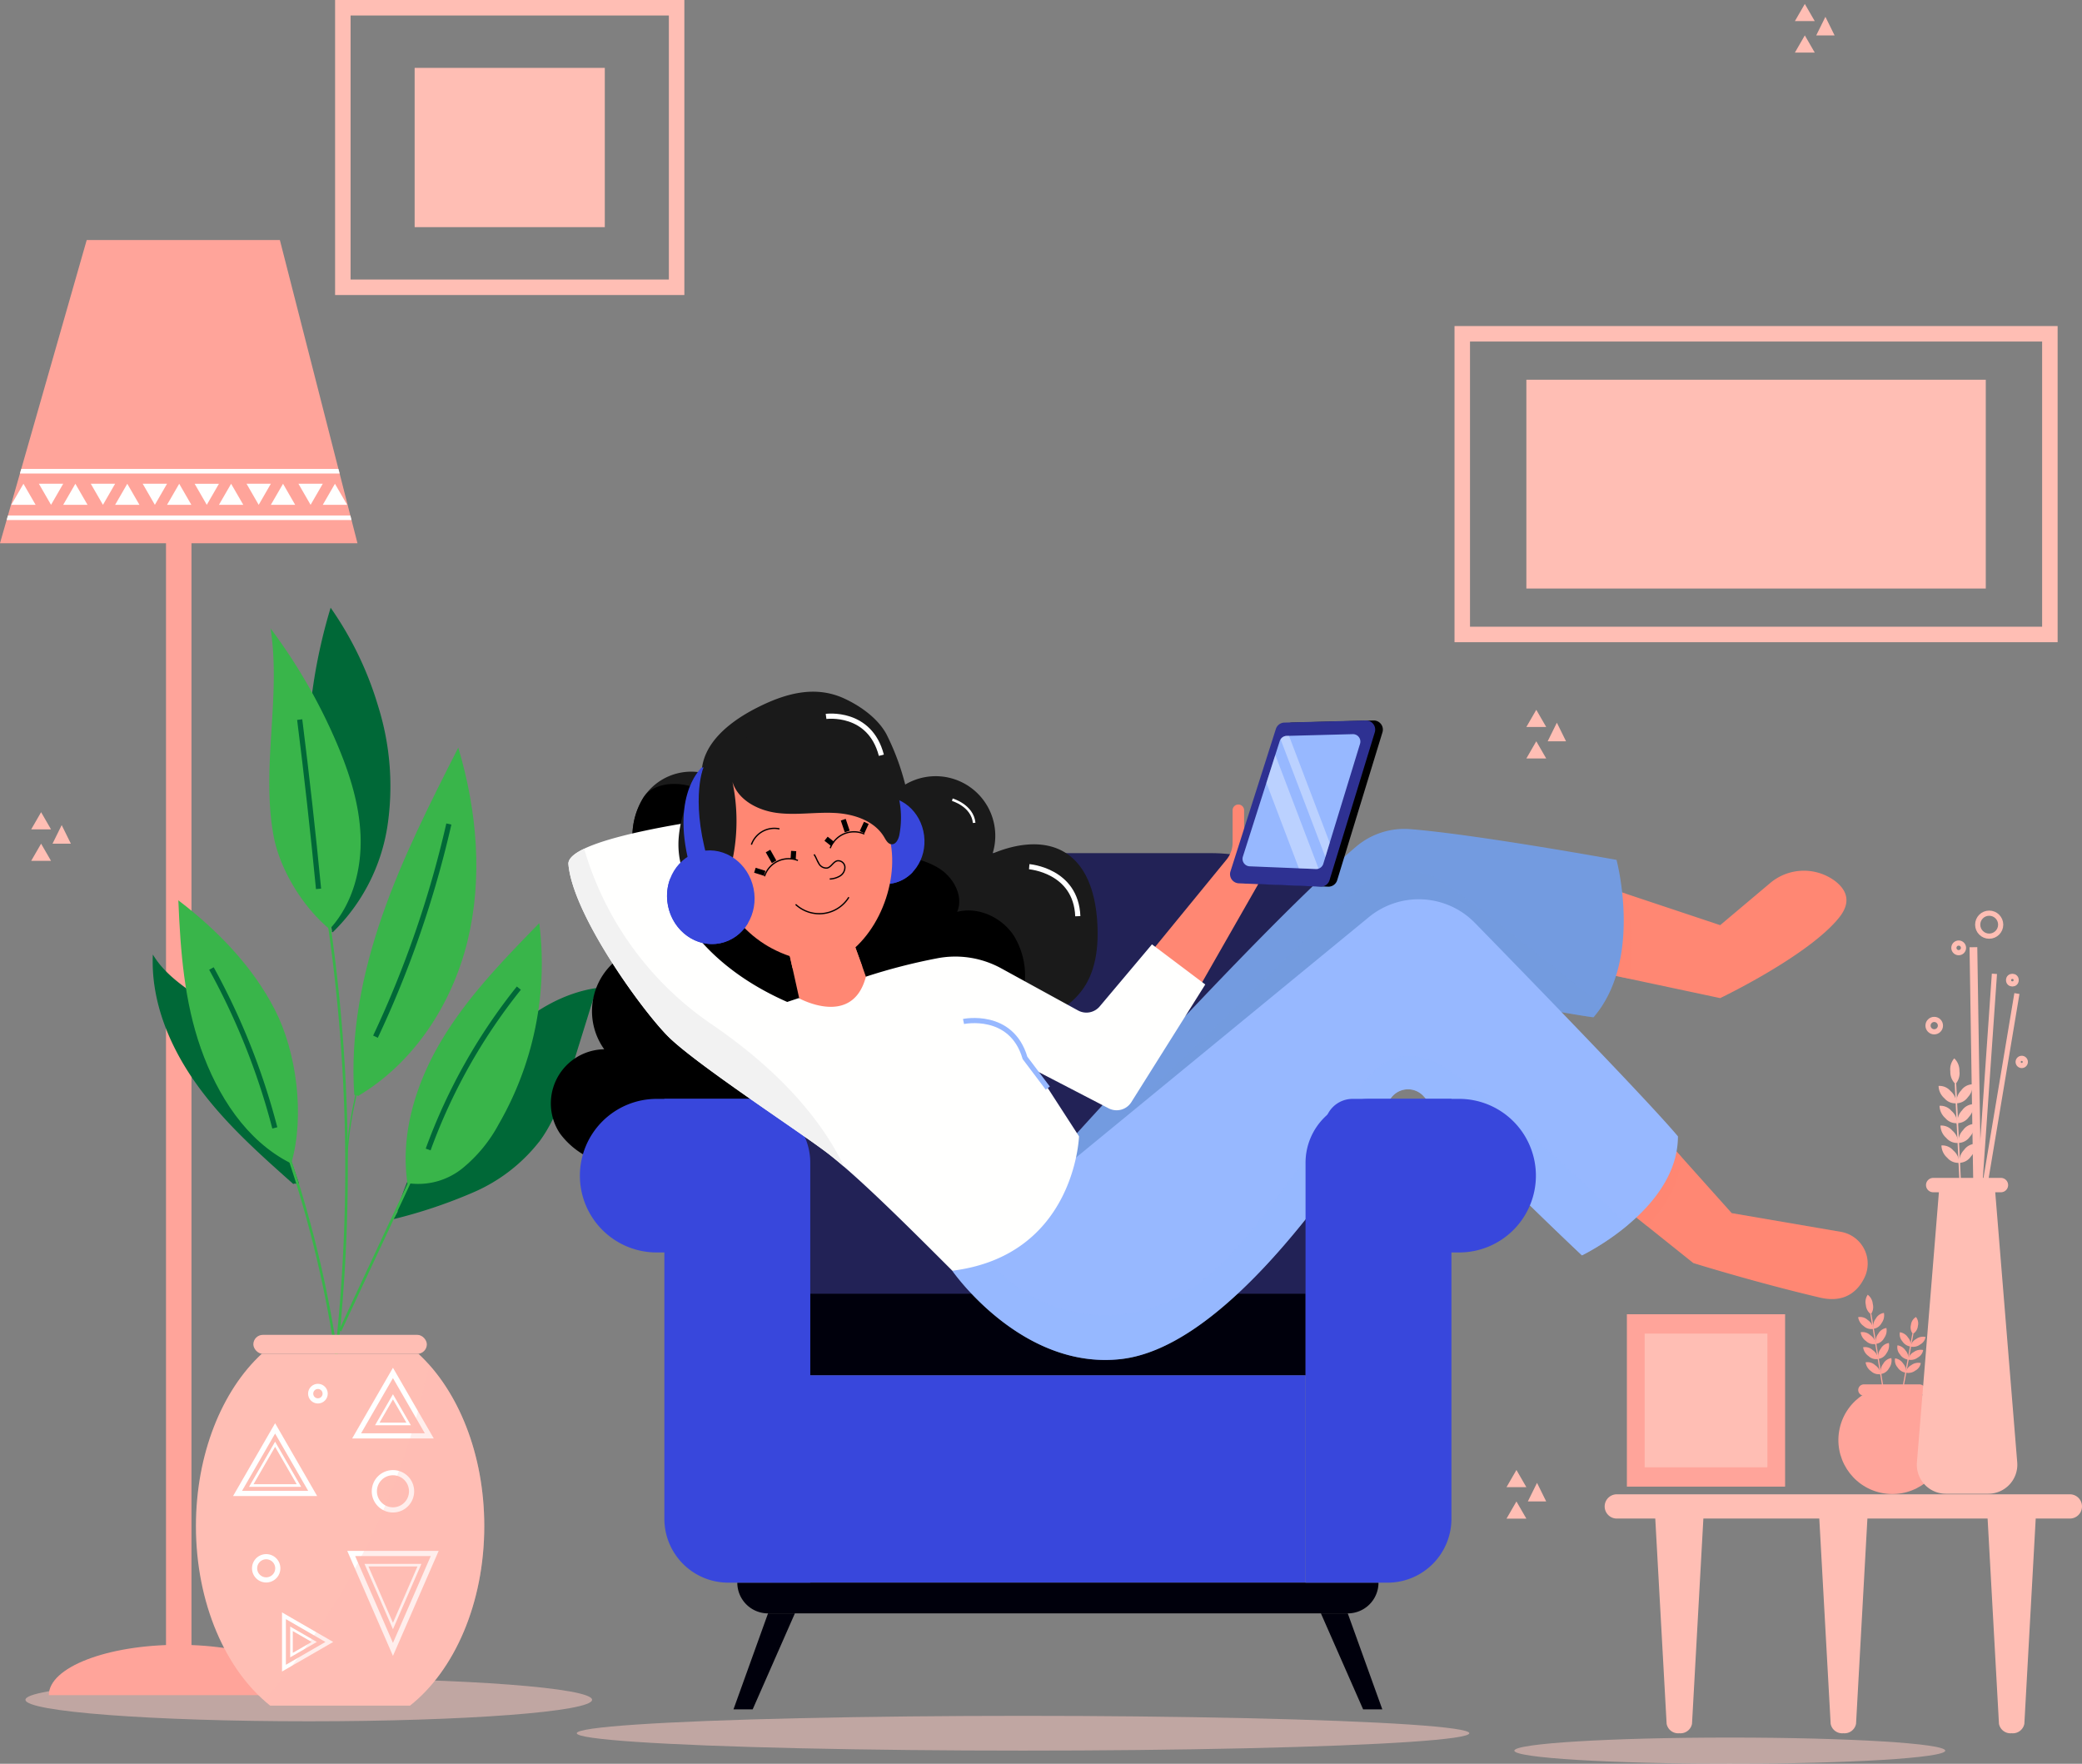 <svg xmlns="http://www.w3.org/2000/svg" width="403.151" height="341.502" viewBox="0 0 403.151 341.502">
  <rect x="0" y="0" width="403.151" height="341.502" fill="#808080" stroke="none"/>
  <g id="OBJECTS" transform="translate(378.043 44.06)">
    <g id="Group_83" data-name="Group 83" transform="translate(-391 -43.303)">
      <g id="Group_1" data-name="Group 1" transform="translate(6 302.292)">
        <ellipse id="Ellipse_1" data-name="Ellipse 1" cx="86.419" cy="3.365" rx="86.419" ry="3.365" transform="translate(118.638 29.177)" fill="#ffcdc5" opacity="0.5" style="mix-blend-mode: multiply;isolation: isolate"/>
        <ellipse id="Ellipse_2" data-name="Ellipse 2" cx="54.861" cy="4.164" rx="54.861" ry="4.164" transform="translate(11.886 21.905)" fill="#ffcdc5" opacity="0.5" style="mix-blend-mode: multiply;isolation: isolate"/>
        <path id="Path_1" data-name="Path 1" d="M454.669,455.034c0,1.4-18.679,2.537-41.72,2.537s-41.719-1.136-41.719-2.537,18.678-2.537,41.719-2.537S454.669,453.633,454.669,455.034Z" transform="translate(-71.039 -419.117)" fill="#ffcdc5" opacity="0.5" style="mix-blend-mode: multiply;isolation: isolate"/>
      </g>
      <g id="Group_82" data-name="Group 82" transform="translate(12.957)">
        <g id="Group_6" data-name="Group 6" transform="translate(6.04)">
          <g id="Group_2" data-name="Group 2" transform="translate(341.519)">
            <path id="Path_2" data-name="Path 2" d="M409.83,72.7l-1.92,3.326h3.84Z" transform="translate(-407.91 -72.697)" fill="#ffbeb4"/>
            <path id="Path_3" data-name="Path 3" d="M409.83,79.592l-1.92,3.326h3.84Z" transform="translate(-407.91 -73.498)" fill="#ffbeb4"/>
            <path id="Path_4" data-name="Path 4" d="M414.358,75.523l-1.778,3.6h3.556Z" transform="translate(-408.452 -73.025)" fill="#ffbeb4"/>
          </g>
          <g id="Group_3" data-name="Group 3" transform="translate(289.52 136.676)">
            <path id="Path_5" data-name="Path 5" d="M350.995,227.34l-1.92,3.326h3.84Z" transform="translate(-349.075 -227.34)" fill="#ffbeb4"/>
            <path id="Path_6" data-name="Path 6" d="M350.995,234.236l-1.92,3.326h3.84Z" transform="translate(-349.075 -228.141)" fill="#ffbeb4"/>
            <path id="Path_7" data-name="Path 7" d="M355.522,230.166l-1.778,3.6H357.3Z" transform="translate(-349.617 -227.668)" fill="#ffbeb4"/>
          </g>
          <g id="Group_4" data-name="Group 4" transform="translate(0 156.501)">
            <path id="Path_8" data-name="Path 8" d="M23.414,249.772l-1.92,3.326h3.84Z" transform="translate(-21.494 -249.772)" fill="#ffbeb4"/>
            <path id="Path_9" data-name="Path 9" d="M23.414,256.668l-1.92,3.326h3.84Z" transform="translate(-21.494 -250.573)" fill="#ffbeb4"/>
            <path id="Path_10" data-name="Path 10" d="M27.942,252.6l-1.778,3.6H29.72Z" transform="translate(-22.036 -250.1)" fill="#ffbeb4"/>
          </g>
          <g id="Group_5" data-name="Group 5" transform="translate(285.678 283.863)">
            <path id="Path_11" data-name="Path 11" d="M346.648,393.877l-1.92,3.326h3.84Z" transform="translate(-344.728 -393.877)" fill="#ffbeb4"/>
            <path id="Path_12" data-name="Path 12" d="M346.648,400.772l-1.92,3.326h3.84Z" transform="translate(-344.728 -394.678)" fill="#ffbeb4"/>
            <path id="Path_13" data-name="Path 13" d="M351.176,396.7l-1.778,3.6h3.556Z" transform="translate(-345.27 -394.205)" fill="#ffbeb4"/>
          </g>
        </g>
        <g id="Group_44" data-name="Group 44" transform="translate(310.722 176.053)">
          <g id="Group_17" data-name="Group 17" transform="translate(0 112.521)">
            <path id="Path_21" data-name="Path 21" d="M456.312,403.9H368.577a2.347,2.347,0,0,1-2.347-2.347h0a2.347,2.347,0,0,1,2.347-2.347h87.734a2.347,2.347,0,0,1,2.347,2.347h0A2.347,2.347,0,0,1,456.312,403.9Z" transform="translate(-366.23 -399.206)" fill="#ffbeb4"/>
            <path id="Path_22" data-name="Path 22" d="M381.963,445.895h0a2.269,2.269,0,0,1-2.458-1.828l-2.28-41.184H386.7l-2.28,41.184A2.269,2.269,0,0,1,381.963,445.895Z" transform="translate(-367.507 -399.633)" fill="#ffbeb4"/>
            <path id="Path_23" data-name="Path 23" d="M454.775,445.895h0a2.269,2.269,0,0,1-2.458-1.828l-2.28-41.184h9.476l-2.28,41.184A2.269,2.269,0,0,1,454.775,445.895Z" transform="translate(-375.967 -399.633)" fill="#ffbeb4"/>
            <path id="Path_24" data-name="Path 24" d="M417.9,445.895h0a2.269,2.269,0,0,1-2.458-1.828l-2.28-41.184h9.476l-2.28,41.184A2.269,2.269,0,0,1,417.9,445.895Z" transform="translate(-371.683 -399.633)" fill="#ffbeb4"/>
          </g>
          <g id="Group_33" data-name="Group 33" transform="translate(43.224 73.88)">
            <circle id="Ellipse_6" data-name="Ellipse 6" cx="10.45" cy="10.45" r="10.45" transform="translate(0 36.048) rotate(-77.36)" fill="#ffa49a"/>
            <path id="Path_25" data-name="Path 25" d="M433.648,377.3H422.873a1.086,1.086,0,0,1-1.087-1.086h0a1.087,1.087,0,0,1,1.087-1.087h10.775a1.087,1.087,0,0,1,1.087,1.087h0A1.086,1.086,0,0,1,433.648,377.3Z" transform="translate(-415.909 -357.768)" fill="#ffa49a"/>
            <g id="Group_25" data-name="Group 25" transform="translate(5.863)">
              <g id="Group_18" data-name="Group 18" transform="translate(1.44)">
                <path id="Path_26" data-name="Path 26" d="M423.807,355.486a2.481,2.481,0,0,1,.98,1.778,2.422,2.422,0,0,1-.359,2,2.453,2.453,0,0,1-.98-1.778A2.5,2.5,0,0,1,423.807,355.486Z" transform="translate(-423.398 -355.486)" fill="#ffa49a"/>
              </g>
              <g id="Group_21" data-name="Group 21" transform="translate(0 3.521)">
                <rect id="Rectangle_9" data-name="Rectangle 9" width="0.223" height="6.038" transform="matrix(0.987, -0.162, 0.162, 0.987, 2.347, 0.214)" fill="#ffa49a"/>
                <g id="Group_19" data-name="Group 19">
                  <path id="Path_27" data-name="Path 27" d="M427.137,359.471a2.13,2.13,0,0,0-1.574,1.1,2.424,2.424,0,0,0-.46,1.972,2.1,2.1,0,0,0,1.575-1.1A2.509,2.509,0,0,0,427.137,359.471Z" transform="translate(-422.149 -359.47)" fill="#ffa49a"/>
                  <path id="Path_28" data-name="Path 28" d="M421.77,360.391a2.131,2.131,0,0,1,1.845.543,2.424,2.424,0,0,1,1.066,1.721,2.1,2.1,0,0,1-1.845-.542A2.51,2.51,0,0,1,421.77,360.391Z" transform="translate(-421.77 -359.57)" fill="#ffa49a"/>
                </g>
                <g id="Group_20" data-name="Group 20" transform="translate(0.481 2.92)">
                  <path id="Path_29" data-name="Path 29" d="M422.314,363.7a2.135,2.135,0,0,1,1.845.543,2.428,2.428,0,0,1,1.067,1.722h0a2.108,2.108,0,0,1-1.845-.542A2.5,2.5,0,0,1,422.314,363.7Z" transform="translate(-422.314 -362.874)" fill="#ffa49a"/>
                  <path id="Path_30" data-name="Path 30" d="M427.68,362.775a2.134,2.134,0,0,0-1.574,1.106,2.425,2.425,0,0,0-.459,1.971h0a2.1,2.1,0,0,0,1.574-1.1A2.5,2.5,0,0,0,427.68,362.775Z" transform="translate(-422.693 -362.774)" fill="#ffa49a"/>
                </g>
              </g>
              <g id="Group_24" data-name="Group 24" transform="translate(0.958 9.348)">
                <rect id="Rectangle_10" data-name="Rectangle 10" width="0.223" height="6.038" transform="matrix(0.987, -0.162, 0.162, 0.987, 2.348, 0.214)" fill="#ffa49a"/>
                <g id="Group_22" data-name="Group 22">
                  <path id="Path_31" data-name="Path 31" d="M428.221,366.064a2.13,2.13,0,0,0-1.574,1.1,2.425,2.425,0,0,0-.459,1.973,2.107,2.107,0,0,0,1.574-1.1A2.509,2.509,0,0,0,428.221,366.064Z" transform="translate(-423.233 -366.063)" fill="#ffa49a"/>
                  <path id="Path_32" data-name="Path 32" d="M422.854,366.984a2.131,2.131,0,0,1,1.845.543,2.426,2.426,0,0,1,1.067,1.722,2.108,2.108,0,0,1-1.845-.542A2.511,2.511,0,0,1,422.854,366.984Z" transform="translate(-422.854 -366.163)" fill="#ffa49a"/>
                </g>
                <g id="Group_23" data-name="Group 23" transform="translate(0.481 2.921)">
                  <path id="Path_33" data-name="Path 33" d="M423.4,370.289a2.131,2.131,0,0,1,1.845.543,2.423,2.423,0,0,1,1.066,1.721h0a2.106,2.106,0,0,1-1.845-.542A2.5,2.5,0,0,1,423.4,370.289Z" transform="translate(-423.398 -369.468)" fill="#ffa49a"/>
                  <path id="Path_34" data-name="Path 34" d="M428.764,369.369a2.13,2.13,0,0,0-1.574,1.1,2.426,2.426,0,0,0-.459,1.972h0a2.106,2.106,0,0,0,1.575-1.1A2.5,2.5,0,0,0,428.764,369.369Z" transform="translate(-423.777 -369.368)" fill="#ffa49a"/>
                </g>
              </g>
              <rect id="Rectangle_11" data-name="Rectangle 11" width="0.223" height="6.038" transform="matrix(0.987, -0.162, 0.162, 0.987, 4.264, 15.389)" fill="#ffa49a"/>
            </g>
            <g id="Group_32" data-name="Group 32" transform="translate(12.955 4.309)">
              <g id="Group_31" data-name="Group 31">
                <g id="Group_26" data-name="Group 26" transform="translate(3.085)">
                  <path id="Path_35" data-name="Path 35" d="M434.3,360.361a2.016,2.016,0,0,1,.367,1.761,1.969,1.969,0,0,1-.968,1.514,1.991,1.991,0,0,1-.368-1.76A2.035,2.035,0,0,1,434.3,360.361Z" transform="translate(-433.285 -360.361)" fill="#ffa49a"/>
                </g>
                <g id="Group_29" data-name="Group 29" transform="translate(0.463 2.952)">
                  <rect id="Rectangle_12" data-name="Rectangle 12" width="5.251" height="0.223" transform="translate(1.985 5.414) rotate(-79.579)" fill="#ffa49a"/>
                  <g id="Group_27" data-name="Group 27" transform="translate(0.466)">
                    <path id="Path_36" data-name="Path 36" d="M436.158,364.726a2.283,2.283,0,0,0-1.836.4,1.97,1.97,0,0,0-1.054,1.462,2.255,2.255,0,0,0,1.836-.4A2.036,2.036,0,0,0,436.158,364.726Z" transform="translate(-431.126 -363.812)" fill="#ffa49a"/>
                    <path id="Path_37" data-name="Path 37" d="M430.905,363.7a2.277,2.277,0,0,1,1.572,1.027,1.97,1.97,0,0,1,.466,1.741,2.257,2.257,0,0,1-1.573-1.027A2.035,2.035,0,0,1,430.905,363.7Z" transform="translate(-430.845 -363.701)" fill="#ffa49a"/>
                  </g>
                  <g id="Group_28" data-name="Group 28" transform="translate(0 2.531)">
                    <path id="Path_38" data-name="Path 38" d="M430.378,366.565a2.282,2.282,0,0,1,1.573,1.028,1.967,1.967,0,0,1,.465,1.74h0a2.254,2.254,0,0,1-1.573-1.027A2.034,2.034,0,0,1,430.378,366.565Z" transform="translate(-430.318 -366.565)" fill="#ffa49a"/>
                    <path id="Path_39" data-name="Path 39" d="M435.631,367.591a2.28,2.28,0,0,0-1.836.4,1.971,1.971,0,0,0-1.054,1.461h0a2.254,2.254,0,0,0,1.836-.4A2.033,2.033,0,0,0,435.631,367.591Z" transform="translate(-430.599 -366.676)" fill="#ffa49a"/>
                  </g>
                </g>
                <rect id="Rectangle_13" data-name="Rectangle 13" width="5.251" height="0.223" transform="matrix(0.181, -0.984, 0.984, 0.181, 1.519, 13.417)" fill="#ffa49a"/>
                <g id="Group_30" data-name="Group 30" transform="translate(0 8.003)">
                  <path id="Path_40" data-name="Path 40" d="M435.107,370.441a2.28,2.28,0,0,0-1.836.4,1.968,1.968,0,0,0-1.054,1.461,2.255,2.255,0,0,0,1.836-.4A2.035,2.035,0,0,0,435.107,370.441Z" transform="translate(-430.075 -369.527)" fill="#ffa49a"/>
                  <path id="Path_41" data-name="Path 41" d="M429.854,369.416a2.277,2.277,0,0,1,1.572,1.027,1.97,1.97,0,0,1,.466,1.741,2.252,2.252,0,0,1-1.573-1.027A2.034,2.034,0,0,1,429.854,369.416Z" transform="translate(-429.794 -369.416)" fill="#ffa49a"/>
                </g>
              </g>
              <rect id="Rectangle_14" data-name="Rectangle 14" width="5.251" height="0.223" transform="translate(0.59 18.468) rotate(-79.579)" fill="#ffa49a"/>
            </g>
          </g>
          <g id="Group_42" data-name="Group 42" transform="translate(60.444)">
            <g id="Group_41" data-name="Group 41" transform="translate(4.202 28.111)">
              <g id="Group_34" data-name="Group 34" transform="translate(2.279)">
                <path id="Path_42" data-name="Path 42" d="M442.72,303.7a3.23,3.23,0,0,1,1,2.445,3.156,3.156,0,0,1-.761,2.53,3.191,3.191,0,0,1-1-2.445A3.262,3.262,0,0,1,442.72,303.7Z" transform="translate(-441.952 -303.7)" fill="#ffbeb4"/>
              </g>
              <g id="Group_37" data-name="Group 37" transform="translate(0 4.889)">
                <rect id="Rectangle_15" data-name="Rectangle 15" width="0.291" height="7.858" transform="translate(3.136 0.014) rotate(-2.766)" fill="#ffbeb4"/>
                <g id="Group_35" data-name="Group 35" transform="translate(0 0.119)">
                  <path id="Path_43" data-name="Path 43" d="M446.409,309.38a2.77,2.77,0,0,0-2.2,1.194,3.151,3.151,0,0,0-.887,2.481,2.74,2.74,0,0,0,2.2-1.193A3.259,3.259,0,0,0,446.409,309.38Z" transform="translate(-439.827 -309.366)" fill="#ffbeb4"/>
                  <path id="Path_44" data-name="Path 44" d="M439.385,309.736a2.774,2.774,0,0,1,2.3.977,3.156,3.156,0,0,1,1.122,2.384,2.737,2.737,0,0,1-2.3-.976A3.259,3.259,0,0,1,439.385,309.736Z" transform="translate(-439.374 -309.405)" fill="#ffbeb4"/>
                </g>
                <g id="Group_36" data-name="Group 36" transform="translate(0.186 3.966)">
                  <path id="Path_45" data-name="Path 45" d="M439.595,314.089a2.772,2.772,0,0,1,2.3.977,3.155,3.155,0,0,1,1.122,2.384h0a2.743,2.743,0,0,1-2.3-.977A3.262,3.262,0,0,1,439.595,314.089Z" transform="translate(-439.584 -313.758)" fill="#ffbeb4"/>
                  <path id="Path_46" data-name="Path 46" d="M446.62,313.733a2.774,2.774,0,0,0-2.2,1.194,3.157,3.157,0,0,0-.887,2.481h0a2.738,2.738,0,0,0,2.2-1.193A3.261,3.261,0,0,0,446.62,313.733Z" transform="translate(-440.038 -313.719)" fill="#ffbeb4"/>
                </g>
              </g>
              <g id="Group_40" data-name="Group 40" transform="translate(0.371 12.565)">
                <rect id="Rectangle_16" data-name="Rectangle 16" width="0.291" height="7.858" transform="translate(3.136 0.014) rotate(-2.765)" fill="#ffbeb4"/>
                <g id="Group_38" data-name="Group 38" transform="translate(0 0.119)">
                  <path id="Path_47" data-name="Path 47" d="M446.829,318.065a2.774,2.774,0,0,0-2.2,1.194,3.158,3.158,0,0,0-.887,2.482,2.742,2.742,0,0,0,2.2-1.194A3.263,3.263,0,0,0,446.829,318.065Z" transform="translate(-440.247 -318.051)" fill="#ffbeb4"/>
                  <path id="Path_48" data-name="Path 48" d="M439.8,318.421a2.774,2.774,0,0,1,2.3.977,3.158,3.158,0,0,1,1.122,2.385,2.742,2.742,0,0,1-2.305-.976A3.258,3.258,0,0,1,439.8,318.421Z" transform="translate(-439.793 -318.09)" fill="#ffbeb4"/>
                </g>
                <g id="Group_39" data-name="Group 39" transform="translate(0.186 3.966)">
                  <path id="Path_49" data-name="Path 49" d="M440.015,322.774a2.777,2.777,0,0,1,2.3.977,3.155,3.155,0,0,1,1.122,2.384h0a2.742,2.742,0,0,1-2.3-.976A3.262,3.262,0,0,1,440.015,322.774Z" transform="translate(-440.004 -322.443)" fill="#ffbeb4"/>
                  <path id="Path_50" data-name="Path 50" d="M447.039,322.418a2.775,2.775,0,0,0-2.2,1.194,3.153,3.153,0,0,0-.886,2.481h0a2.742,2.742,0,0,0,2.2-1.194A3.262,3.262,0,0,0,447.039,322.418Z" transform="translate(-440.457 -322.404)" fill="#ffbeb4"/>
                </g>
              </g>
              <rect id="Rectangle_17" data-name="Rectangle 17" width="0.291" height="7.858" transform="translate(3.877 20.256) rotate(-2.766)" fill="#ffbeb4"/>
            </g>
            <path id="Path_51" data-name="Path 51" d="M448.46,391.387h-8.22a5.619,5.619,0,0,1-5.6-6.074l4.269-52.458h10.884l4.269,52.458A5.619,5.619,0,0,1,448.46,391.387Z" transform="translate(-434.62 -278.976)" fill="#ffbeb4"/>
            <path id="Path_52" data-name="Path 52" d="M451.142,332.67H438.025a1.39,1.39,0,0,1-1.39-1.39h0a1.39,1.39,0,0,1,1.39-1.389h13.117a1.39,1.39,0,0,1,1.39,1.389h0A1.39,1.39,0,0,1,451.142,332.67Z" transform="translate(-434.854 -278.632)" fill="#ffbeb4"/>
            <line id="Line_3" data-name="Line 3" y1="52.697" x2="3.653" transform="translate(11.373 11.743)" fill="none" stroke="#ffbeb4" stroke-miterlimit="10" stroke-width="1"/>
            <line id="Line_4" data-name="Line 4" x1="0.83" y1="52.817" transform="translate(10.958 6.591)" fill="none" stroke="#ffbeb4" stroke-miterlimit="10" stroke-width="1.5"/>
            <line id="Line_5" data-name="Line 5" y1="52.101" x2="8.71" transform="translate(10.671 15.563)" fill="none" stroke="#ffbeb4" stroke-miterlimit="10" stroke-width="1"/>
            <path id="Path_53" data-name="Path 53" d="M444.6,279.374a.929.929,0,1,1-.929-.929A.929.929,0,0,1,444.6,279.374Z" transform="translate(-435.564 -272.655)" fill="none" stroke="#ffbeb4" stroke-miterlimit="10" stroke-width="1"/>
            <circle id="Ellipse_7" data-name="Ellipse 7" cx="2.226" cy="2.226" r="2.226" transform="translate(11.788)" fill="none" stroke="#ffbeb4" stroke-miterlimit="10" stroke-width="1"/>
            <circle id="Ellipse_8" data-name="Ellipse 8" cx="0.735" cy="0.735" r="0.735" transform="translate(17.768 12.23)" fill="none" stroke="#ffbeb4" stroke-miterlimit="10" stroke-width="1"/>
            <path id="Path_54" data-name="Path 54" d="M458.208,304.391a.691.691,0,1,1-.691-.691A.691.691,0,0,1,458.208,304.391Z" transform="translate(-437.2 -275.589)" fill="none" stroke="#ffbeb4" stroke-miterlimit="10" stroke-width="1"/>
            <circle id="Ellipse_9" data-name="Ellipse 9" cx="1.202" cy="1.202" r="1.202" transform="translate(2.168 20.57)" fill="none" stroke="#ffbeb4" stroke-miterlimit="10" stroke-width="1"/>
          </g>
          <g id="Group_43" data-name="Group 43" transform="translate(4.303 77.657)">
            <rect id="Rectangle_18" data-name="Rectangle 18" width="30.636" height="33.377" fill="#ffa49a"/>
            <rect id="Rectangle_19" data-name="Rectangle 19" width="23.767" height="25.893" transform="translate(3.435 3.742)" fill="#ffbeb4"/>
          </g>
        </g>
        <g id="Group_61" data-name="Group 61" transform="translate(0 45.714)">
          <rect id="Rectangle_20" data-name="Rectangle 20" width="4.93" height="218.07" transform="translate(32.146 55.719)" fill="#ffa49a"/>
          <path id="Path_55" data-name="Path 55" d="M75.671,441.925H25.356c0-5.382,11.269-9.744,25.162-9.744S75.671,436.543,75.671,441.925Z" transform="translate(-15.903 -160.178)" fill="#ffa49a"/>
          <path id="Path_56" data-name="Path 56" d="M83.88,183.132H14.66l1.282-4.49.256-.884,2.324-8.131.256-.884L31.452,124.42h37.4l11.339,44.323.23.884,2.077,8.131.23.884Z" transform="translate(-14.66 -124.42)" fill="#ffa49a"/>
          <g id="Group_60" data-name="Group 60" transform="translate(1.282 44.323)">
            <g id="Group_45" data-name="Group 45" transform="translate(0.903 2.873)">
              <path id="Path_57" data-name="Path 57" d="M19.488,177.821,17.132,181.9h4.712Z" transform="translate(-17.132 -177.821)" fill="#fffffe"/>
            </g>
            <g id="Group_46" data-name="Group 46" transform="translate(6.244 2.873)">
              <path id="Path_58" data-name="Path 58" d="M25.531,181.9l-2.356-4.081h4.712Z" transform="translate(-23.175 -177.821)" fill="#fffffe"/>
            </g>
            <g id="Group_47" data-name="Group 47" transform="translate(10.956 2.873)">
              <path id="Path_59" data-name="Path 59" d="M30.863,177.821,28.507,181.9h4.712Z" transform="translate(-28.507 -177.821)" fill="#fffffe"/>
            </g>
            <g id="Group_48" data-name="Group 48" transform="translate(16.297 2.873)">
              <path id="Path_60" data-name="Path 60" d="M36.905,181.9l-2.356-4.081h4.712Z" transform="translate(-34.549 -177.821)" fill="#fffffe"/>
            </g>
            <g id="Group_49" data-name="Group 49" transform="translate(21.009 2.873)">
              <path id="Path_61" data-name="Path 61" d="M42.237,177.821,39.881,181.9h4.712Z" transform="translate(-39.881 -177.821)" fill="#fffffe"/>
            </g>
            <g id="Group_50" data-name="Group 50" transform="translate(26.35 2.873)">
              <path id="Path_62" data-name="Path 62" d="M48.28,181.9l-2.356-4.081h4.712Z" transform="translate(-45.924 -177.821)" fill="#fffffe"/>
            </g>
            <g id="Group_51" data-name="Group 51" transform="translate(31.062 2.873)">
              <path id="Path_63" data-name="Path 63" d="M53.612,177.821,51.255,181.9h4.712Z" transform="translate(-51.255 -177.821)" fill="#fffffe"/>
            </g>
            <g id="Group_52" data-name="Group 52" transform="translate(36.403 2.873)">
              <path id="Path_64" data-name="Path 64" d="M59.654,181.9,57.3,177.821H62.01Z" transform="translate(-57.298 -177.821)" fill="#fffffe"/>
            </g>
            <g id="Group_53" data-name="Group 53" transform="translate(41.115 2.873)">
              <path id="Path_65" data-name="Path 65" d="M64.986,177.821,62.63,181.9h4.712Z" transform="translate(-62.63 -177.821)" fill="#fffffe"/>
            </g>
            <g id="Group_54" data-name="Group 54" transform="translate(46.455 2.873)">
              <path id="Path_66" data-name="Path 66" d="M71.029,181.9l-2.356-4.081h4.712Z" transform="translate(-68.673 -177.821)" fill="#fffffe"/>
            </g>
            <g id="Group_55" data-name="Group 55" transform="translate(51.168 2.873)">
              <path id="Path_67" data-name="Path 67" d="M76.361,177.821,74,181.9h4.712Z" transform="translate(-74.004 -177.821)" fill="#fffffe"/>
            </g>
            <g id="Group_56" data-name="Group 56" transform="translate(56.508 2.873)">
              <path id="Path_68" data-name="Path 68" d="M82.4,181.9l-2.356-4.081h4.712Z" transform="translate(-80.047 -177.821)" fill="#fffffe"/>
            </g>
            <g id="Group_57" data-name="Group 57" transform="translate(61.221 2.873)">
              <path id="Path_69" data-name="Path 69" d="M87.735,177.821,85.379,181.9h4.712Z" transform="translate(-85.379 -177.821)" fill="#fffffe"/>
            </g>
            <g id="Group_58" data-name="Group 58" transform="translate(2.581)">
              <path id="Path_70" data-name="Path 70" d="M80.932,175.454H19.03l.256-.884H80.7Z" transform="translate(-19.03 -174.57)" fill="#fffffe"/>
            </g>
            <g id="Group_59" data-name="Group 59" transform="translate(0 9.015)">
              <path id="Path_71" data-name="Path 71" d="M82.9,185.654H16.11l.256-.884h66.3Z" transform="translate(-16.11 -184.77)" fill="#fffffe"/>
            </g>
          </g>
        </g>
        <g id="Group_64" data-name="Group 64" transform="translate(29.688 117.195)">
          <path id="Path_72" data-name="Path 72" d="M101.726,331.552c1.8-6.979,5.685-13.219,9.665-19.229,3.538-5.343,7.237-10.647,11.9-15.037s10.418-7.847,16.751-8.823l-4.64,14.952c-1.548,4.986-3.144,10.072-6.2,14.306a32.411,32.411,0,0,1-12.747,9.97,96.8,96.8,0,0,1-15.482,5.224" transform="translate(-54.377 -214.961)" fill="#006837" stroke="#006837" stroke-miterlimit="10" stroke-width="0.25"/>
          <path id="Path_73" data-name="Path 73" d="M89.172,357.5l20.938-44.768" transform="translate(-53.005 -217.781)" fill="none" stroke="#39b54a" stroke-miterlimit="10" stroke-width="0.5"/>
          <path id="Path_74" data-name="Path 74" d="M90.587,321.321c.066-7.535,1.983-14.915,3.888-22.2q3.183-12.178,6.364-24.355" transform="translate(-53.169 -213.369)" fill="none" stroke="#39b54a" stroke-miterlimit="10" stroke-width="0.25"/>
          <path id="Path_75" data-name="Path 75" d="M75.462,325.366c-6.663-5.921-13.384-11.9-18.6-19.132s-8.879-15.9-8.594-24.812c4.255,6.743,13.232,9.259,17.658,15.892a30.977,30.977,0,0,1,3.192,7.187l7.222,20.874" transform="translate(-48.25 -214.143)" fill="#006837" stroke="#006837" stroke-miterlimit="10" stroke-width="0.25"/>
          <path id="Path_76" data-name="Path 76" d="M65.025,293.988a221.832,221.832,0,0,1,21.3,70.835" transform="translate(-50.199 -215.603)" fill="none" stroke="#39b54a" stroke-miterlimit="10" stroke-width="0.5"/>
          <path id="Path_77" data-name="Path 77" d="M86.11,264.132a105.084,105.084,0,0,1,.457-58.834,65.854,65.854,0,0,1,9.054,18.883,51.732,51.732,0,0,1,1.768,23.15,36.272,36.272,0,0,1-10.557,20.442" transform="translate(-52.187 -205.298)" fill="#006837" stroke="#006837" stroke-miterlimit="10" stroke-width="0.25"/>
          <path id="Path_78" data-name="Path 78" d="M104.037,324.547c-1.447-9.618,1.64-19.477,6.654-27.812s11.861-15.385,18.644-22.353a62.159,62.159,0,0,1-7.892,38.633,28.035,28.035,0,0,1-6.969,8.469,13.527,13.527,0,0,1-10.335,2.872" transform="translate(-54.691 -213.325)" fill="#39b54a" stroke="#39b54a" stroke-miterlimit="10" stroke-width="0.25"/>
          <path id="Path_79" data-name="Path 79" d="M92.4,302.9c-.826-11.759,1.545-23.567,5.419-34.7s9.226-21.684,14.563-32.195c3.543,12.026,4.674,24.962,1.685,37.138S103.7,296.651,92.909,303.036" transform="translate(-53.361 -208.866)" fill="#39b54a" stroke="#39b54a" stroke-miterlimit="10" stroke-width="0.25"/>
          <path id="Path_80" data-name="Path 80" d="M85.055,263.6a330.025,330.025,0,0,1,2.825,93.445" transform="translate(-52.527 -212.072)" fill="none" stroke="#39b54a" stroke-miterlimit="10" stroke-width="0.5"/>
          <path id="Path_81" data-name="Path 81" d="M85.317,267.605c-5.078-4.243-9.509-11.441-10.7-17.95s-.844-13.191-.432-19.8.882-13.266-.072-19.814a107.034,107.034,0,0,1,12.411,21.57c2.484,5.788,4.475,11.9,4.7,18.19s-1.478,12.835-5.639,17.563" transform="translate(-51.219 -205.85)" fill="#39b54a" stroke="#39b54a" stroke-miterlimit="10" stroke-width="0.25"/>
          <path id="Path_82" data-name="Path 82" d="M75.535,319.881c2.565-9,1.051-21.284-3.241-29.6s-10.989-15.2-18.408-20.911c.4,9.6,1.145,19.327,4.347,28.387s8.718,17.806,17.3,22.128" transform="translate(-48.905 -212.742)" fill="#39b54a" stroke="#39b54a" stroke-miterlimit="10" stroke-width="0.25"/>
          <g id="Group_63" data-name="Group 63" transform="translate(8.25 140.507)">
            <g id="Group_62" data-name="Group 62" transform="translate(0 3.67)">
              <path id="Path_83" data-name="Path 83" d="M113.42,401.782c0,14.958-5.8,27.984-14.385,34.76H71.97c-8.58-6.776-14.385-19.8-14.385-34.76,0-13.976,5.07-26.266,12.738-33.354h30.36C108.35,375.516,113.42,387.806,113.42,401.782Z" transform="translate(-57.585 -368.428)" fill="#ffbeb4"/>
              <path id="Path_84" data-name="Path 84" d="M73.979,384.764l-7.271,12.594H81.25Z" transform="translate(-58.645 -370.326)" fill="none" stroke="#fff" stroke-miterlimit="10" stroke-width="1"/>
              <path id="Path_85" data-name="Path 85" d="M74.328,388.236l-4.614,7.991h9.227Z" transform="translate(-58.994 -370.729)" fill="none" stroke="#fff" stroke-miterlimit="10" stroke-width="0.5"/>
              <path id="Path_86" data-name="Path 86" d="M85.655,430.887l-8.782,5.071V425.816Z" transform="translate(-59.826 -375.096)" fill="none" stroke="#fff" stroke-miterlimit="10" stroke-width="0.75"/>
              <path id="Path_87" data-name="Path 87" d="M82.931,431.219l-4.408,2.545v-5.09Z" transform="translate(-60.018 -375.428)" fill="none" stroke="#fff" stroke-miterlimit="10" stroke-width="0.5"/>
              <path id="Path_88" data-name="Path 88" d="M99.828,372.615l-7.039,12.192h14.078Z" transform="translate(-61.675 -368.914)" fill="none" stroke="#fff" stroke-miterlimit="10" stroke-width="1"/>
              <path id="Path_89" data-name="Path 89" d="M100.354,377.848,97.321,383.1h6.068Z" transform="translate(-62.202 -369.522)" fill="none" stroke="#fff" stroke-miterlimit="10" stroke-width="0.5"/>
              <path id="Path_90" data-name="Path 90" d="M99.691,430.741l-8.084-18.572h16.169Z" transform="translate(-61.538 -373.51)" fill="none" stroke="#fff" stroke-miterlimit="10" stroke-width="1"/>
              <path id="Path_91" data-name="Path 91" d="M100.079,426.513l-5.13-11.784h10.259Z" transform="translate(-61.926 -373.808)" fill="none" stroke="#fff" stroke-miterlimit="10" stroke-width="0.5"/>
              <path id="Path_92" data-name="Path 92" d="M70.439,415.121a2.246,2.246,0,1,1,2.246,2.247A2.246,2.246,0,0,1,70.439,415.121Z" transform="translate(-59.078 -373.592)" fill="none" stroke="#fff" stroke-miterlimit="10" stroke-width="1"/>
              <circle id="Ellipse_10" data-name="Ellipse 10" cx="3.607" cy="3.607" r="3.607" transform="translate(34.546 23.01)" fill="none" stroke="#fff" stroke-miterlimit="10" stroke-width="1"/>
              <circle id="Ellipse_11" data-name="Ellipse 11" cx="1.405" cy="1.405" r="1.405" transform="translate(22.217 6.307)" fill="none" stroke="#fff" stroke-miterlimit="10" stroke-width="1"/>
              <path id="Path_93" data-name="Path 93" d="M104.44,370.787a142.741,142.741,0,0,1-31.959,64.989c.4.357.8.712,1.22,1.04h27.065c8.58-6.776,14.385-19.8,14.385-34.76C115.151,389.358,110.957,378.065,104.44,370.787Z" transform="translate(-59.316 -368.702)" fill="#ffbeb4" opacity="0.25" style="mix-blend-mode: multiply;isolation: isolate"/>
            </g>
            <rect id="Rectangle_21" data-name="Rectangle 21" width="33.594" height="3.67" rx="1.835" transform="translate(11.12)" fill="#ffbeb4"/>
          </g>
          <path id="Path_94" data-name="Path 94" d="M108.466,319.558a110.148,110.148,0,0,1,17.561-31.245" transform="translate(-55.247 -214.943)" fill="none" stroke="#006837" stroke-miterlimit="10" stroke-width="1"/>
          <path id="Path_95" data-name="Path 95" d="M83.972,262.26q-1.59-16.411-3.65-32.771" transform="translate(-51.977 -208.109)" fill="none" stroke="#006837" stroke-miterlimit="10" stroke-width="1"/>
          <path id="Path_96" data-name="Path 96" d="M60.983,284.018a133.578,133.578,0,0,1,12.273,30.859" transform="translate(-49.73 -214.444)" fill="none" stroke="#006837" stroke-miterlimit="10" stroke-width="1"/>
          <path id="Path_97" data-name="Path 97" d="M96.927,293.534a201.922,201.922,0,0,0,14.206-41.171" transform="translate(-53.906 -210.766)" fill="none" stroke="#006837" stroke-miterlimit="10" stroke-width="1"/>
        </g>
        <g id="Group_65" data-name="Group 65" transform="translate(283.147 63.873)">
          <rect id="Rectangle_22" data-name="Rectangle 22" width="113.784" height="58.215" fill="none" stroke="#ffbeb4" stroke-miterlimit="10" stroke-width="3"/>
          <rect id="Rectangle_23" data-name="Rectangle 23" width="88.959" height="40.43" transform="translate(12.413 8.893)" fill="#ffbeb4"/>
        </g>
        <g id="Group_66" data-name="Group 66" transform="translate(66.385 0.743)">
          <path id="Path_98" data-name="Path 98" d="M129.925,89.372l-3.915,6.781h7.83Z" transform="translate(-93.983 -75.377)" fill="#fff"/>
          <rect id="Rectangle_24" data-name="Rectangle 24" width="64.631" height="54.123" fill="none" stroke="#ffbeb4" stroke-miterlimit="10" stroke-width="3"/>
          <rect id="Rectangle_25" data-name="Rectangle 25" width="36.822" height="30.836" transform="translate(13.904 11.644)" fill="#ffbeb4"/>
        </g>
        <g id="Group_81" data-name="Group 81" transform="translate(106.698 133.169)">
          <path id="Rectangle_26" data-name="Rectangle 26" d="M33.213,0H92.428a33.213,33.213,0,0,1,33.213,33.213v67.895a0,0,0,0,1,0,0H0a0,0,0,0,1,0,0V33.213A33.213,33.213,0,0,1,33.213,0Z" transform="translate(35.329 31.26)" fill="#222256"/>
          <rect id="Rectangle_27" data-name="Rectangle 27" width="95.903" height="15.794" transform="translate(50.198 116.574)" fill="#00000c"/>
          <rect id="Rectangle_28" data-name="Rectangle 28" width="103.338" height="40.146" transform="translate(42.764 132.368)" fill="#3847dc"/>
          <path id="Path_99" data-name="Path 99" d="M294.406,424.512H182.148a5.947,5.947,0,0,1-5.948-5.947H300.354A5.947,5.947,0,0,1,294.406,424.512Z" transform="translate(-140.127 -246.051)" fill="#00000c"/>
          <path id="Path_100" data-name="Path 100" d="M179.076,443.88h-3.717l6.691-18.586h5.2Z" transform="translate(-140.03 -246.833)" fill="#00000c"/>
          <path id="Path_101" data-name="Path 101" d="M312.236,443.88h3.717l-6.691-18.586h-5.2Z" transform="translate(-154.983 -246.833)" fill="#00000c"/>
          <path id="Path_102" data-name="Path 102" d="M162.129,266.144a20.182,20.182,0,0,1-8.042-9.89,14.236,14.236,0,0,1,1.305-12.445,11.052,11.052,0,0,1,11.233-4.766c.175-5.694,5.412-9.836,10.477-12.443,5.575-2.87,11.4-4.538,17.1-1.924,3.172,1.455,6.509,3.83,8.189,6.89a47.783,47.783,0,0,1,3.654,9.789,11.542,11.542,0,0,1,16.916,13.36c4.508-1.908,9.97-2.759,14.114-.154,4.358,2.74,5.861,8.373,6.16,13.512.257,4.418-.184,9.1-2.7,12.747-2.973,4.316-8.226,6.35-13.206,7.983-8.61,2.823-17.477,5.181-26.535,5.449s-18.39-1.7-25.82-6.882-12.674-13.886-12.408-22.943" transform="translate(-137.459 -223.372)" fill="#1a1a1a"/>
          <path id="Path_103" data-name="Path 103" d="M155.31,278.875a12.673,12.673,0,0,0-9.623,20.03,10.482,10.482,0,0,0-8.587,16.278,15.309,15.309,0,0,0,7.568,5.461c8.213,3.085,17.544,2.04,25.7-1.2,4.682-1.861,9.183-4.507,12.34-8.433s4.8-9.287,3.436-14.138a17.232,17.232,0,0,0-5.987-8.465,48.412,48.412,0,0,0-9.025-5.391c-5.408-2.7-11.077-5.362-17.119-5.472" transform="translate(-135.385 -229.666)"/>
          <path id="Path_104" data-name="Path 104" d="M182.6,342.315h-26.02a14.869,14.869,0,0,1-14.869-14.868h0a14.869,14.869,0,0,1,14.869-14.869H177.2a5.4,5.4,0,0,1,5.4,5.4Z" transform="translate(-136.12 -233.737)" fill="#3847dc"/>
          <path id="Rectangle_29" data-name="Rectangle 29" d="M0,0H15.88a12.37,12.37,0,0,1,12.37,12.37v81.3a0,0,0,0,1,0,0H12.37A12.37,12.37,0,0,1,0,81.3V0A0,0,0,0,1,0,0Z" transform="translate(21.948 78.841)" fill="#3847dc"/>
          <g id="Group_67" data-name="Group 67" transform="translate(53.258 4.736)">
            <path id="Path_105" data-name="Path 105" d="M195.645,228.783s8.453-1.161,10.707,7.517" transform="translate(-195.645 -228.731)" fill="none" stroke="#fff" stroke-miterlimit="10" stroke-width="1"/>
            <path id="Path_106" data-name="Path 106" d="M240.155,261.717s9.043.7,9.407,9.581" transform="translate(-200.816 -232.564)" fill="none" stroke="#fff" stroke-miterlimit="10" stroke-width="1"/>
            <path id="Path_107" data-name="Path 107" d="M223.306,247.036s3.89,1.114,4.232,4.486" transform="translate(-198.859 -230.858)" fill="none" stroke="#fff" stroke-miterlimit="10" stroke-width="0.5"/>
          </g>
          <path id="Path_108" data-name="Path 108" d="M228.621,284.489a14.822,14.822,0,0,0-1.6-12.111c-2.35-3.483-6.856-5.583-10.921-4.522,1.248-2.929-.56-6.418-3.19-8.214s-5.879-2.351-8.984-3.056a77.639,77.639,0,0,1-25.7-11.019c-3.947-2.623-4.6-2.03-6.47-6.269-1.112,1.637-3.3,4.292-3.358,6.323-3.525-3.221-10.6-3.552-13.005.039a14.236,14.236,0,0,0-1.305,12.445,20.183,20.183,0,0,0,8.042,9.89l.445-1.717c-.266,9.057,4.979,17.756,12.408,22.943s16.762,7.149,25.82,6.882c8.349-.247,16.533-2.276,24.506-4.8A22.289,22.289,0,0,0,228.621,284.489Z" transform="translate(-137.459 -225.223)"/>
          <path id="Path_109" data-name="Path 109" d="M179.747,324.481v72.494H165.606V335.833h-3.88a7.406,7.406,0,0,1-7.406-7.406h0a7.407,7.407,0,0,1,7.406-7.406h14.56A3.461,3.461,0,0,1,179.747,324.481Z" transform="translate(-137.585 -234.718)" fill="none" stroke="#3847dc" stroke-miterlimit="10" stroke-width="1" style="mix-blend-mode: multiply;isolation: isolate"/>
          <g id="Group_68" data-name="Group 68" transform="translate(56.9 20.358)">
            <path id="Path_110" data-name="Path 110" d="M199.843,255.829c-.6-4.629,2.338-8.821,6.553-9.364s8.115,2.77,8.711,7.4-2.338,8.821-6.553,9.364S200.439,260.458,199.843,255.829Z" transform="translate(-199.766 -246.407)" fill="#3847dc"/>
            <path id="Path_111" data-name="Path 111" d="M199.843,255.835c.6,4.629,4.5,7.941,8.711,7.4a7.228,7.228,0,0,0,4.417-2.336c-5.229-3.363-6.155-11.691-6.317-14.445-.086.008-.171.007-.258.019C202.181,247.013,199.246,251.205,199.843,255.835Z" transform="translate(-199.766 -246.412)" fill="#3847dc" style="mix-blend-mode: multiply;isolation: isolate"/>
          </g>
          <path id="Path_112" data-name="Path 112" d="M187.135,278.334l2.974,13.382,10.409,2.973s3.716-3.716,3.716-4.461-5.2-14.868-5.2-14.868Z" transform="translate(-141.398 -229.413)" fill="#ff8773"/>
          <path id="Path_113" data-name="Path 113" d="M199.03,275.36l-11.9,2.974,1.016,4.569a26.175,26.175,0,0,0,7.273,1.933,6.969,6.969,0,0,0,4.339-.855,13.663,13.663,0,0,0,1.9-1.372C200.354,278.953,199.03,275.36,199.03,275.36Z" transform="translate(-141.398 -229.413)" fill="#ff8773" style="mix-blend-mode: multiply;isolation: isolate"/>
          <path id="Path_114" data-name="Path 114" d="M168.628,246.772s-1.487,28.993,24.533,30.481c8.178-2.974,13.382-14.126,11.9-23.047s-11.151-23.79-25.277-19.329c-7.434,2.974-11.151,11.9-11.151,11.9" transform="translate(-139.246 -224.614)" fill="#ff8773"/>
          <path id="Path_115" data-name="Path 115" d="M262,280.92l18.908-23.11a5.151,5.151,0,0,0,1.164-3.261v-6.279a1.116,1.116,0,0,1,.763-1.058h0a1.116,1.116,0,0,1,1.468,1.058v4.4l6.69-11.9,8.921-.743L288.02,260.847l-17.842,31.224Z" transform="translate(-150.096 -225.308)" fill="#ff8773"/>
          <path id="Path_116" data-name="Path 116" d="M355.722,262.725l31.224,10.408,9.611-8.093a10.121,10.121,0,0,1,12.61-.471c2.168,1.656,3.3,3.98.825,7.078-5.947,7.434-23.046,15.612-23.046,15.612l-34.942-7.435Z" transform="translate(-160.554 -227.929)" fill="#ff8773"/>
          <path id="Path_117" data-name="Path 117" d="M352.005,279.841l17.352,3.693a44.845,44.845,0,0,0-.56-16.434l-13.074-4.357Z" transform="translate(-160.554 -227.947)" fill="#ff8773" opacity="0.5" style="mix-blend-mode: multiply;isolation: isolate"/>
          <path id="Path_118" data-name="Path 118" d="M247.7,315.189s39.145-43.5,56.654-58.342a14.441,14.441,0,0,1,10.514-3.365c12.921,1.046,39.886,5.949,39.886,5.949s5.2,19.329-4.461,30.481c-5.947-.743-32.711-5.947-32.711-5.947l-54.271,59.474Z" transform="translate(-148.435 -226.865)" fill="#739be0"/>
          <path id="Path_119" data-name="Path 119" d="M363.9,305.642l25.277,28.251,21.077,3.613a6.243,6.243,0,0,1,4.814,8.467c-1,2.362-3.421,5.539-8.792,4.275-12.639-2.973-24.534-6.69-24.534-6.69l-29.738-23.79Z" transform="translate(-160.554 -232.931)" fill="#ff8773"/>
          <path id="Path_120" data-name="Path 120" d="M379.469,323.043l-15.569-17.4-11.9,14.125,20.787,16.63C376.215,332.856,379.124,328.335,379.469,323.043Z" transform="translate(-160.554 -232.931)" fill="#ff8773" opacity="0.5" style="mix-blend-mode: multiply;isolation: isolate"/>
          <path id="Path_121" data-name="Path 121" d="M304.421,266.516l-54.649,53.053,13.78,24.937,54.271-59.474s26.764,5.2,32.711,5.947a20.2,20.2,0,0,0,1.672-2.227c-9.723-7.948-21.325-17.068-29.973-23.438A13.81,13.81,0,0,0,304.421,266.516Z" transform="translate(-148.675 -227.932)" fill="#739be0" opacity="0.2" style="mix-blend-mode: multiply;isolation: isolate"/>
          <g id="Group_69" data-name="Group 69" transform="translate(77.706 40.189)">
            <path id="Path_122" data-name="Path 122" d="M223.306,340.769s13.382,19.33,32.711,17.1c18.045-2.082,38.034-28.137,52.1-50.341a4.064,4.064,0,0,1,6.462-.529c11.067,12.4,30.647,30.8,30.647,30.8s18.586-8.921,18.586-23.047c-5.126-6.151-26.515-28.213-39.3-41.316A15.215,15.215,0,0,0,303.97,272.3L244.122,321.44Z" transform="translate(-223.306 -268.844)" fill="#97b8ff"/>
          </g>
          <path id="Path_123" data-name="Path 123" d="M256.017,361.852c18.045-2.082,38.034-28.137,52.1-50.341a4.064,4.064,0,0,1,6.462-.529c11.067,12.4,30.647,30.8,30.647,30.8a47.734,47.734,0,0,0,8.813-5.825,348.068,348.068,0,0,0-31.6-27.866c-3.59-2.8-7.851-5.677-12.313-4.788-3.882.774-6.607,4.165-8.986,7.329l-15.422,20.523c-5.611,7.466-11.543,15.2-19.951,19.272a29.4,29.4,0,0,1-37.424-10.357l-5.043,4.683S236.688,364.083,256.017,361.852Z" transform="translate(-145.6 -232.64)" fill="#97b8ff" opacity="0.5" style="mix-blend-mode: multiply;isolation: isolate"/>
          <path id="Path_124" data-name="Path 124" d="M304.9,342.315h26.02a14.869,14.869,0,0,0,14.869-14.868h0a14.869,14.869,0,0,0-14.869-14.869H310.3a5.4,5.4,0,0,0-5.405,5.4Z" transform="translate(-155.08 -233.737)" fill="#3847dc"/>
          <path id="Rectangle_30" data-name="Rectangle 30" d="M12.37,0h15.88a0,0,0,0,1,0,0V81.3a12.37,12.37,0,0,1-12.37,12.37H0a0,0,0,0,1,0,0V12.37A12.37,12.37,0,0,1,12.37,0Z" transform="translate(174.352 172.514) rotate(180)" fill="#3847dc"/>
          <path id="Path_125" data-name="Path 125" d="M309.056,324.481v72.494H323.2V335.833h3.88a7.406,7.406,0,0,0,7.406-7.406h0a7.406,7.406,0,0,0-7.406-7.406h-14.56A3.461,3.461,0,0,0,309.056,324.481Z" transform="translate(-155.564 -234.718)" fill="none" stroke="#3847dc" stroke-miterlimit="10" stroke-width="1" style="mix-blend-mode: multiply;isolation: isolate"/>
          <path id="Path_126" data-name="Path 126" d="M171.9,262.118l-12.639,3.717s3.717,12.638,22.3,20.816l2.231-.743s10.4,5.821,13.007-4.152a112.584,112.584,0,0,1,13.644-3.524,18.49,18.49,0,0,1,12.562,1.913l14.869,8.154a3.368,3.368,0,0,0,4.2-.784L252.192,275.5l10.321,7.769L248.2,306.047a3.369,3.369,0,0,1-4.4,1.2l-13.911-7.213,8.177,12.638s-.743,23.047-24.533,26.02c-8.178-8.178-18.586-18.586-24.534-23.046s-25.277-17.1-30.481-22.3-18.586-23.79-19.329-33.455c0-5.2,29.738-8.921,29.738-8.921Z" transform="translate(-135.827 -226.578)" fill="#fffffe"/>
          <path id="Path_127" data-name="Path 127" d="M167.148,291.915a62.12,62.12,0,0,1-24.908-34.135c-1.872.9-3.05,1.868-3.05,2.9.743,9.664,14.125,28.251,19.329,33.455s24.534,17.842,30.481,22.3c1.061.8,2.268,1.786,3.574,2.913C189.4,312.617,182.414,302.382,167.148,291.915Z" transform="translate(-135.827 -227.37)" fill="#f2f2f2" style="mix-blend-mode: multiply;isolation: isolate"/>
          <path id="Path_128" data-name="Path 128" d="M225.758,295.6s9.261-1.951,11.908,7.051l4.41,5.843" transform="translate(-145.885 -231.743)" fill="none" stroke="#97b8ff" stroke-miterlimit="10" stroke-width="1"/>
          <g id="Group_74" data-name="Group 74" transform="translate(38.801 24.786)">
            <path id="Path_129" data-name="Path 129" d="M193.013,259.025c.385.534.569,1.188.92,1.744a1.642,1.642,0,0,0,1.622.888c.788-.183,1.16-1.2,1.946-1.392a1.3,1.3,0,0,1,1.483,1.141,1.965,1.965,0,0,1-.931,1.783,4.229,4.229,0,0,1-2.007.595" transform="translate(-180.882 -252.301)" fill="none" stroke="#000" stroke-miterlimit="10" stroke-width="0.25"/>
            <path id="Path_130" data-name="Path 130" d="M188.981,269.795a6.723,6.723,0,0,0,10.3-1.394" transform="translate(-180.413 -253.39)" fill="none" stroke="#000" stroke-miterlimit="10" stroke-width="0.25"/>
            <path id="Path_131" data-name="Path 131" d="M179.287,256.472a4.7,4.7,0,0,1,5.434-3.054" transform="translate(-179.287 -251.637)" fill="none" stroke="#000" stroke-miterlimit="10" stroke-width="0.25"/>
            <g id="Group_71" data-name="Group 71" transform="translate(0.678 6.064)">
              <line id="Line_6" data-name="Line 6" x1="1.889" y1="0.593" transform="translate(0 3.724)" fill="none" stroke="#000" stroke-miterlimit="10" stroke-width="1"/>
              <g id="Group_70" data-name="Group 70" transform="translate(1.856)">
                <path id="Path_132" data-name="Path 132" d="M182.154,263.371a4.936,4.936,0,0,1,6.473-3.072" transform="translate(-182.154 -258.475)" fill="none" stroke="#000" stroke-miterlimit="10" stroke-width="0.25"/>
                <line id="Line_7" data-name="Line 7" x1="1.176" y1="2.093" transform="translate(0.684)" fill="none" stroke="#000" stroke-miterlimit="10" stroke-width="1"/>
                <line id="Line_8" data-name="Line 8" y1="1.623" x2="0.1" transform="translate(5.549)" fill="none" stroke="#000" stroke-miterlimit="10" stroke-width="1"/>
              </g>
            </g>
            <g id="Group_73" data-name="Group 73" transform="translate(14.457)">
              <line id="Line_9" data-name="Line 9" y1="1.799" x2="0.827" transform="translate(6.968 0.615)" fill="none" stroke="#000" stroke-miterlimit="10" stroke-width="1"/>
              <g id="Group_72" data-name="Group 72">
                <path id="Path_133" data-name="Path 133" d="M203.17,254.5a4.935,4.935,0,0,0-6.621,2.74" transform="translate(-195.75 -251.726)" fill="none" stroke="#000" stroke-miterlimit="10" stroke-width="0.25"/>
                <line id="Line_10" data-name="Line 10" x1="0.764" y1="2.276" transform="translate(3.33)" fill="none" stroke="#000" stroke-miterlimit="10" stroke-width="1"/>
                <line id="Line_11" data-name="Line 11" x1="1.271" y1="1.015" transform="translate(0 3.682)" fill="none" stroke="#000" stroke-miterlimit="10" stroke-width="1"/>
              </g>
            </g>
          </g>
          <g id="Group_77" data-name="Group 77" transform="translate(131.481 5.574)">
            <path id="Path_134" data-name="Path 134" d="M285.919,258.9l8.79-27.579a1.772,1.772,0,0,1,1.641-1.233l15.775-.412a1.771,1.771,0,0,1,1.739,2.289l-8.767,28.64a1.77,1.77,0,0,1-1.766,1.252l-15.8-.649A1.771,1.771,0,0,1,285.919,258.9Z" transform="translate(-284.347 -229.679)"/>
            <path id="Path_135" data-name="Path 135" d="M284.236,258.9l8.791-27.579a1.772,1.772,0,0,1,1.641-1.233l15.774-.412a1.771,1.771,0,0,1,1.74,2.289l-8.767,28.64a1.771,1.771,0,0,1-1.767,1.252l-15.8-.649A1.772,1.772,0,0,1,284.236,258.9Z" transform="translate(-284.151 -229.679)" fill="#2e3192"/>
            <path id="Path_136" data-name="Path 136" d="M309.649,234.526l-5.877,19.188-.84,2.757-.4,1.3a1.427,1.427,0,0,1-1.432,1.016l-3.3-.133-9.527-.389a1.444,1.444,0,0,1-1.317-1.874l4.552-14.282,1.723-5.4.866-2.7a1.122,1.122,0,0,1,.159-.327,1.431,1.431,0,0,1,1.167-.672l.46-.009,12.347-.327A1.44,1.44,0,0,1,309.649,234.526Z" transform="translate(-284.47 -230.027)" fill="#97b8ff"/>
            <g id="Group_75" data-name="Group 75" transform="translate(9.792 2.97)" opacity="0.35">
              <path id="Path_137" data-name="Path 137" d="M304.74,253.757l-.84,2.757-8.67-22.794a1.431,1.431,0,0,1,1.167-.672l.46-.009Z" transform="translate(-295.23 -233.04)" fill="#fff"/>
            </g>
            <g id="Group_76" data-name="Group 76" transform="translate(7.043 6.682)" opacity="0.35">
              <path id="Path_138" data-name="Path 138" d="M302.222,259.247a1.439,1.439,0,0,1-.513.071l-3.3-.133L292.12,242.64l1.723-5.4Z" transform="translate(-292.12 -237.24)" fill="#fff"/>
            </g>
          </g>
          <g id="Group_80" data-name="Group 80" transform="translate(20.845 6.167)">
            <path id="Path_139" data-name="Path 139" d="M171.461,263.995a36.936,36.936,0,0,0,2.3-22.35c1.1,3.548,4.97,5.546,8.655,6.016s7.424-.188,11.134,0,7.72,1.5,9.6,4.7c.343.586.723,1.305,1.4,1.363.841.072,1.332-.917,1.516-1.74a17.815,17.815,0,0,0-5.973-17,20.805,20.805,0,0,0-17.8-4.118,25.075,25.075,0,0,0-15.073,10.7,22.541,22.541,0,0,0-3.882,11.053,16.376,16.376,0,0,0,3.342,11.1,4.355,4.355,0,0,0,2.316,1.7,1.872,1.872,0,0,0,2.272-1.3" transform="translate(-159.474 -230.35)" fill="#1a1a1a"/>
            <g id="Group_79" data-name="Group 79" transform="translate(0 8.495)">
              <ellipse id="Ellipse_12" data-name="Ellipse 12" cx="8.448" cy="9.089" rx="8.448" ry="9.089" transform="matrix(0.98, -0.2, 0.2, 0.98, 0, 17.917)" fill="#3847dc"/>
              <g id="Group_78" data-name="Group 78" transform="translate(4.806)">
                <path id="Path_140" data-name="Path 140" d="M166.346,261.447c-5.022-15.309,1.267-21.077,1.548-21.452l.186-.019.044,0,.184-.011c-.215.3-2.738,7.232,1.388,19.812Z" transform="translate(-164.408 -239.962)" fill="#3847dc"/>
              </g>
              <path id="Path_141" data-name="Path 141" d="M176.525,272.826c-13,3.449-15.131-3.513-15.106-8.53a9.524,9.524,0,0,0-.42,5.316c1,4.918,5.523,8.15,10.094,7.218A8.151,8.151,0,0,0,176.525,272.826Z" transform="translate(-159.183 -242.789)" fill="#3847dc" style="mix-blend-mode: multiply;isolation: isolate"/>
            </g>
          </g>
        </g>
      </g>
    </g>
  </g>
</svg>
